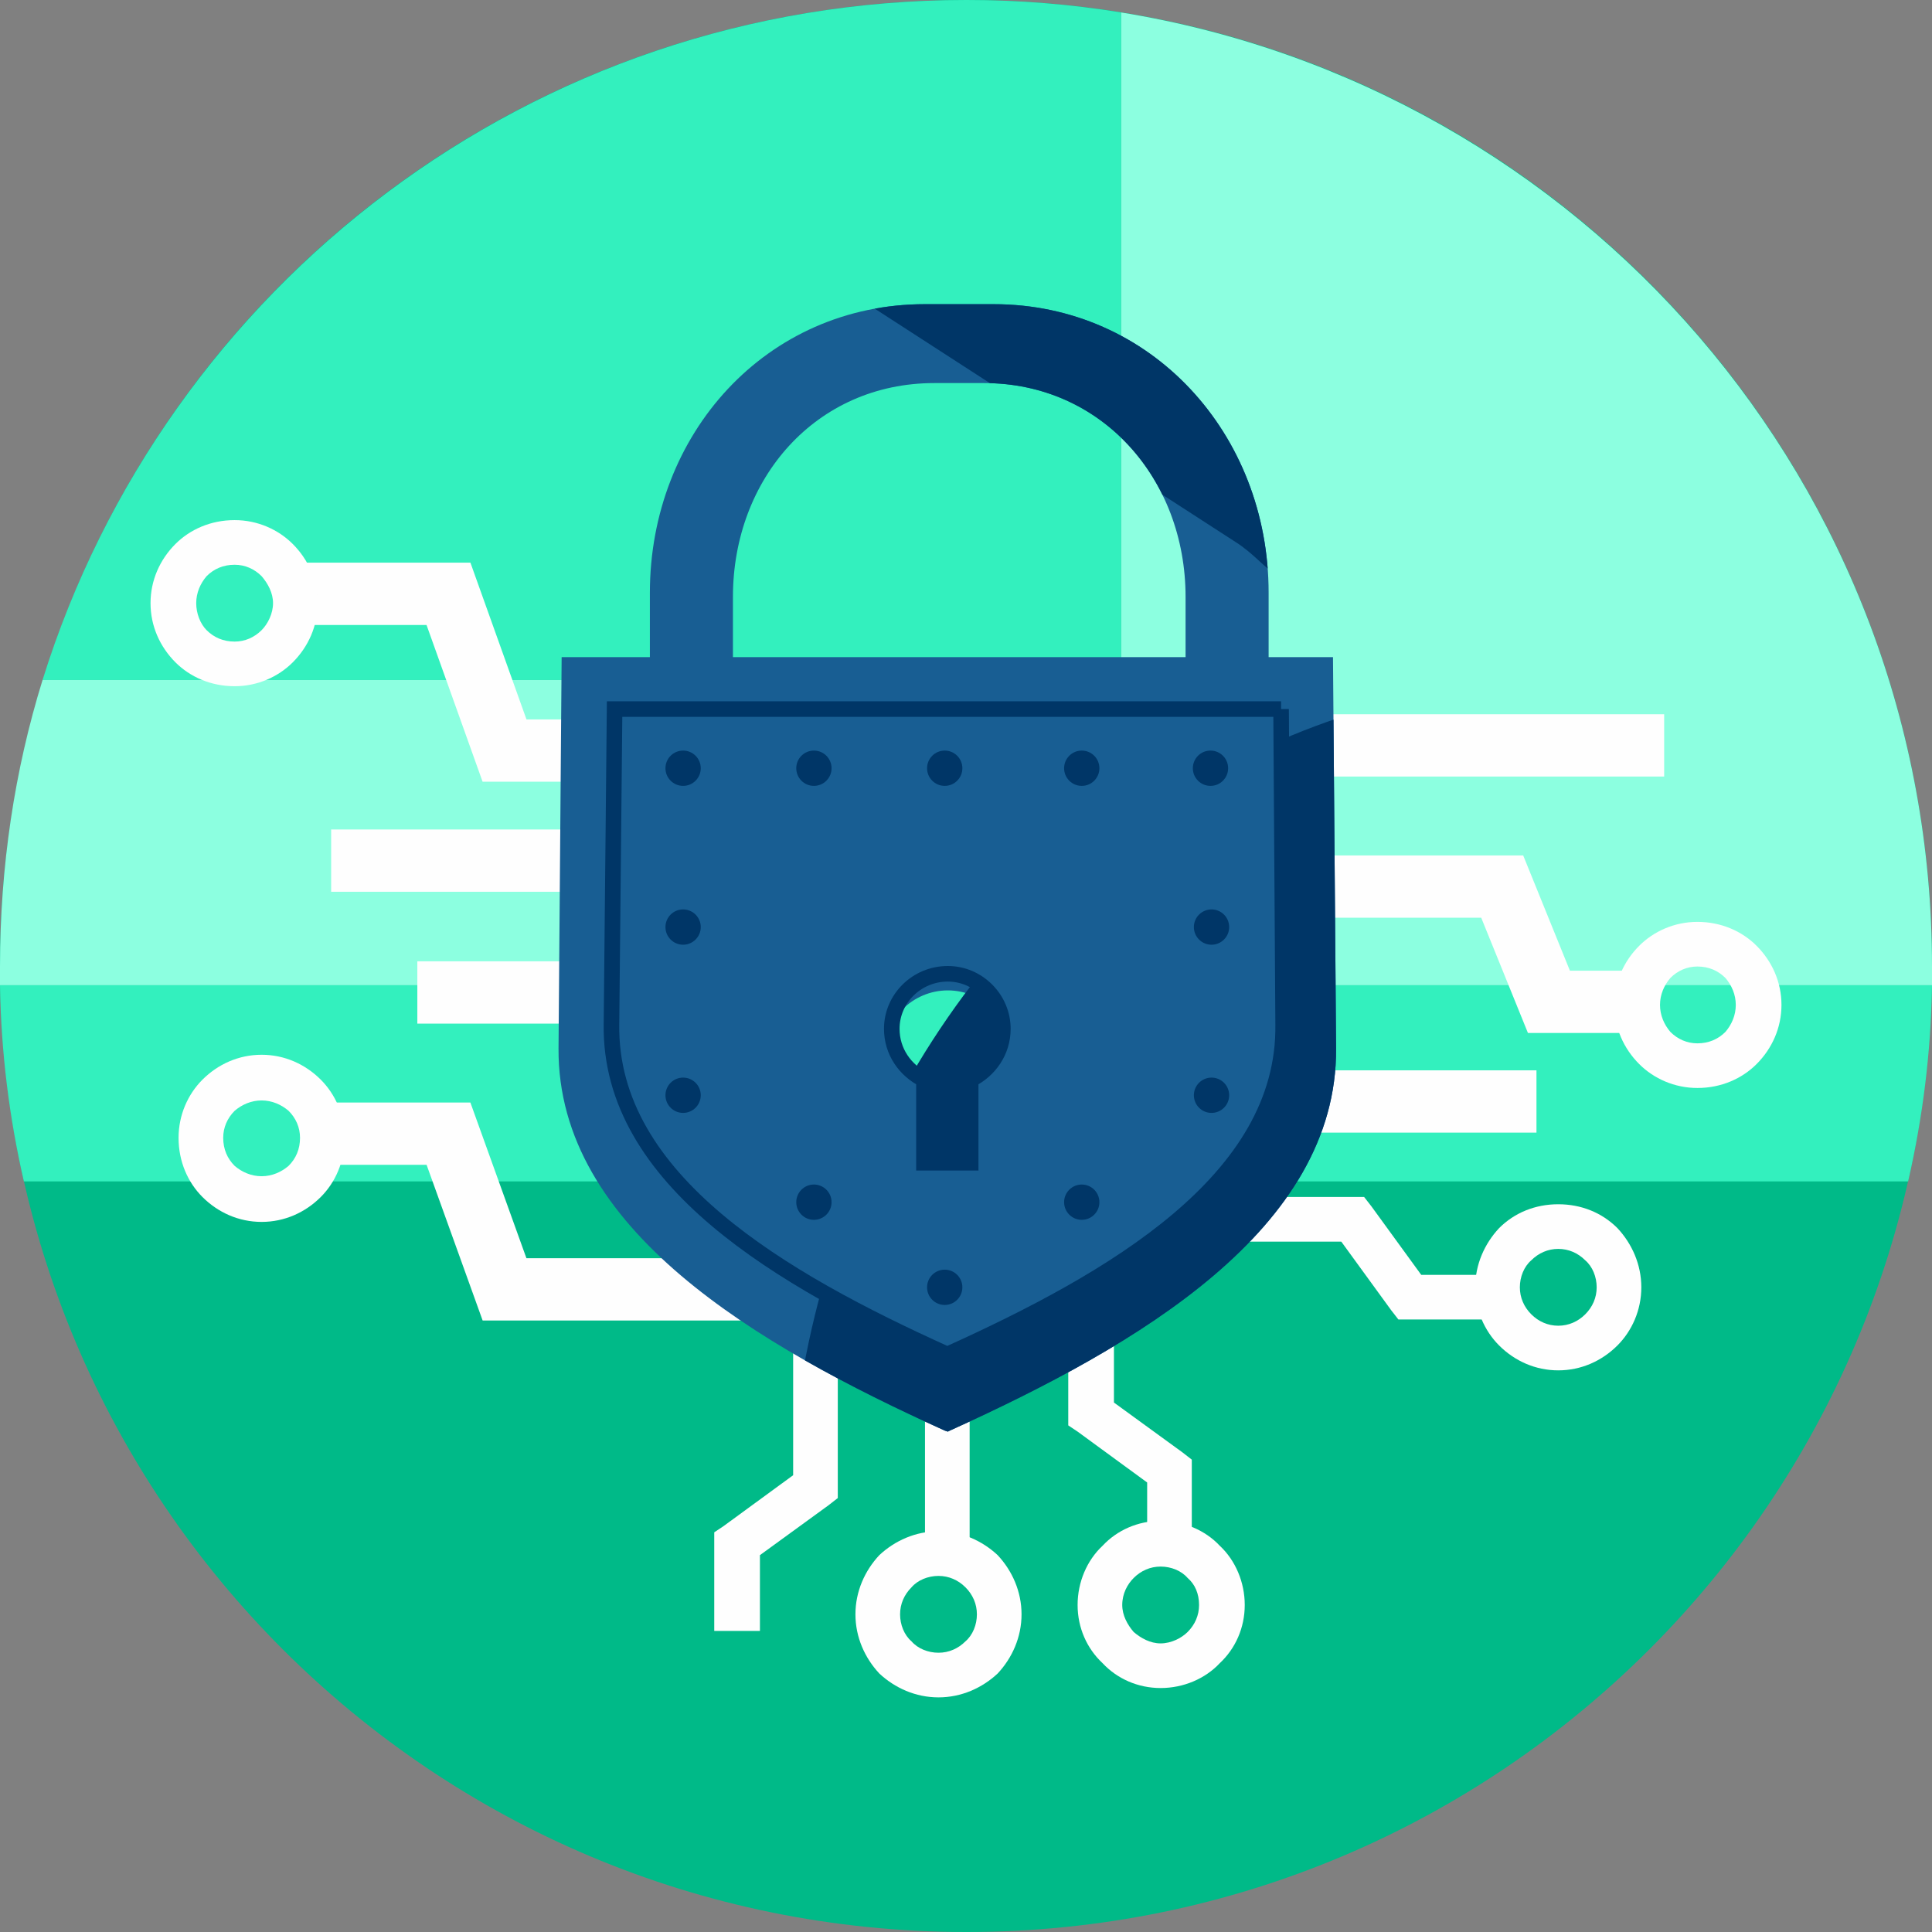 <?xml version="1.0" encoding="UTF-8"?>
<!DOCTYPE svg PUBLIC "-//W3C//DTD SVG 1.1//EN" "http://www.w3.org/Graphics/SVG/1.1/DTD/svg11.dtd">
<!-- Creator: CorelDRAW X7 -->
<svg xmlns="http://www.w3.org/2000/svg" xml:space="preserve" width="3.446in" height="3.446in" version="1.1" style="shape-rendering:geometricPrecision; text-rendering:geometricPrecision; image-rendering:optimizeQuality; fill-rule:evenodd; clip-rule:evenodd"
viewBox="0 0 1861 1861"
 xmlns:xlink="http://www.w3.org/1999/xlink">
 <rect x="0" y="0" width="1861" height="1861" fill="#808080" stroke="none"/>
 <defs>
  <style type="text/css">
   <![CDATA[
    .str0 {stroke:#FEFEFE;stroke-width:60.013}
    .str1 {stroke:#003667;stroke-width:15.002}
    .fil3 {fill:none}
    .fil6 {fill:#003667}
    .fil0 {fill:#00BA88}
    .fil5 {fill:#185E93}
    .fil1 {fill:#33F0BE}
    .fil2 {fill:#8CFFE0}
    .fil4 {fill:#FEFEFE;fill-rule:nonzero}
   ]]>
  </style>
   <clipPath id="id0">
    <path d="M910 633l5 0 227 0 0 -58c0,-114 -81,-206 -194,-206l-48 0c-114,0 -194,92 -194,206l0 58 204 0zm312 0l62 0 3 377c1,174 -191,286 -372,368l-2 1 -3 -1c-181,-82 -373,-194 -372,-368l3 -377 85 0 0 -62c0,-153 112,-278 265,-278l66 0c152,0 265,125 265,278l0 62zm-309 321c34,0 61,28 61,62 0,25 -14,46 -35,56l0 92 -53 0 0 -92c-21,-10 -35,-31 -35,-56 0,-34 28,-62 62,-62z"/>
   </clipPath>
 </defs>
 <g id="Layer_x0020_1">
  <g id="_1138209648">
   <path class="fil0" d="M931 0c514,0 930,416 930,931 0,514 -416,930 -930,930 -515,0 -931,-416 -931,-930 0,-515 416,-931 931,-931z"/>
   <path class="fil1" d="M23 1138l1815 0c14,-61 22,-124 23,-189l-1861 0c1,65 9,128 23,189z"/>
   <path class="fil1" d="M41 655l1039 0 0 -257 0 -386c-49,-8 -99,-12 -149,-12 -419,0 -772,276 -890,655z"/>
   <path class="fil2" d="M1080 398l0 257 -1039 0c-27,87 -41,180 -41,276 0,6 0,12 0,18l1861 0c0,-6 0,-12 0,-18 0,-464 -338,-847 -781,-919l0 386z"/>
  </g>
  <line class="fil3 str0" x1="319" y1="829" x2="654" y2= "829" />
  <polyline class="fil3 str0" points="286,572 432,572 486,723 654,723 "/>
  <path class="fil4" d="M1501 1160c22,0 42,8 57,23 14,15 23,35 23,57 0,22 -9,42 -23,56 -15,15 -35,24 -57,24 -22,0 -42,-9 -57,-24 -14,-14 -23,-34 -23,-56 0,-22 9,-42 23,-57 15,-15 35,-23 57,-23zm26 54c-7,-7 -16,-11 -26,-11 -10,0 -19,4 -26,11 -7,6 -11,16 -11,26 0,10 4,19 11,26 7,7 16,11 26,11 10,0 19,-4 26,-11 7,-7 11,-16 11,-26 0,-10 -4,-20 -11,-26z"/>
  <line class="fil3 str0" x1="1268" y1="718" x2="1603" y2= "718" />
  <polygon class="fil4" points="1093,1153 1303,1153 1314,1153 1321,1162 1369,1228 1442,1228 1442,1271 1358,1271 1347,1271 1340,1262 1292,1196 1093,1196 "/>
  <polyline class="fil3 str0" points="310,1092 432,1092 486,1242 763,1242 "/>
  <line class="fil3 str0" x1="402" y1="956" x2="737" y2= "956" />
  <path class="fil4" d="M252 1016c22,0 42,9 57,24 14,14 23,34 23,56 0,23 -9,43 -23,57 -15,15 -35,24 -57,24 -22,0 -42,-9 -57,-24 -14,-14 -23,-34 -23,-57 0,-22 9,-42 23,-56 15,-15 35,-24 57,-24zm26 54c-7,-6 -16,-10 -26,-10 -10,0 -19,4 -26,10 -7,7 -11,16 -11,26 0,11 4,20 11,27 7,6 16,10 26,10 10,0 19,-4 26,-10 7,-7 11,-16 11,-27 0,-10 -4,-19 -11,-26z"/>
  <polyline class="fil3 str0" points="1237,854 1447,854 1492,965 1575,965 "/>
  <path class="fil4" d="M1635 888c23,0 43,9 57,23 15,15 24,35 24,57 0,22 -9,42 -24,57 -14,14 -34,23 -57,23 -22,0 -42,-9 -56,-23 -15,-15 -24,-35 -24,-57 0,-22 9,-42 24,-57 14,-14 34,-23 56,-23zm27 54c-7,-7 -16,-11 -27,-11 -10,0 -19,4 -26,11 -6,7 -10,16 -10,26 0,10 4,19 10,26 7,7 16,11 26,11 11,0 20,-4 27,-11 6,-7 10,-16 10,-26 0,-10 -4,-19 -10,-26z"/>
  <line class="fil3 str0" x1="1145" y1="1061" x2="1480" y2= "1061" />
  <path class="fil4" d="M226 501c22,0 42,9 56,23 15,15 24,35 24,57 0,22 -9,42 -24,57 -14,14 -34,23 -56,23 -23,0 -43,-9 -57,-23 -15,-15 -24,-35 -24,-57 0,-22 9,-42 24,-57 14,-14 34,-23 57,-23zm26 54c-7,-7 -16,-11 -26,-11 -11,0 -20,4 -27,11 -6,7 -10,16 -10,26 0,10 4,20 10,26 7,7 16,11 27,11 10,0 19,-4 26,-11 6,-6 11,-16 11,-26 0,-10 -5,-19 -11,-26z"/>
  <polygon class="fil4" points="934,1240 934,1486 891,1486 891,1240 "/>
  <polygon class="fil4" points="807,1222 807,1432 807,1443 798,1450 732,1498 732,1571 688,1571 688,1487 688,1476 697,1470 764,1421 764,1222 "/>
  <polygon class="fil4" points="1029,1151 1029,1362 1029,1373 1038,1379 1105,1428 1105,1500 1148,1500 1148,1417 1148,1406 1139,1399 1073,1351 1073,1151 "/>
  <path class="fil4" d="M1118 1465c22,0 43,9 57,24 15,14 24,35 24,57 0,22 -9,42 -24,56 -14,15 -35,24 -57,24 -22,0 -42,-9 -56,-24 -15,-14 -24,-34 -24,-56 0,-22 9,-43 24,-57 14,-15 34,-24 56,-24zm26 55c-6,-7 -16,-11 -26,-11 -10,0 -19,4 -26,11 -6,6 -11,15 -11,26 0,10 5,19 11,26 7,6 16,11 26,11 10,0 20,-5 26,-11 7,-7 11,-16 11,-26 0,-11 -4,-20 -11,-26z"/>
  <path class="fil4" d="M904 1475c22,0 42,9 57,23 14,15 23,35 23,57 0,22 -9,42 -23,57 -15,14 -35,23 -57,23 -22,0 -42,-9 -57,-23 -14,-15 -23,-35 -23,-57 0,-22 9,-42 23,-57 15,-14 35,-23 57,-23zm26 54c-7,-7 -16,-11 -26,-11 -10,0 -20,4 -26,11 -7,7 -11,16 -11,26 0,10 4,20 11,26 6,7 16,11 26,11 10,0 19,-4 26,-11 7,-6 11,-16 11,-26 0,-10 -4,-19 -11,-26z"/>
  <path class="fil5" d="M910 633l5 0 227 0 0 -58c0,-114 -81,-206 -194,-206l-48 0c-114,0 -194,92 -194,206l0 58 204 0zm312 0l62 0 3 377c1,174 -191,286 -372,368l-2 1 -3 -1c-181,-82 -373,-194 -372,-368l3 -377 85 0 0 -62c0,-153 112,-278 265,-278l66 0c152,0 265,125 265,278l0 62zm-309 321c34,0 61,28 61,62 0,25 -14,46 -35,56l0 92 -53 0 0 -92c-21,-10 -35,-31 -35,-56 0,-34 28,-62 62,-62z"/>
  <g style="clip-path:url(#id0)">
   <g id="_291184248">
    <ellipse class="fil6" cx="1506" cy="1483" rx="747" ry="827"/>
    <path class="fil6" d="M788 262l402 260c35,22 43,57 88,22 87,-68 -109,-141 -86,-204 354,-974 -71,-351 -321,-112 -29,28 -45,45 -83,34z"/>
   </g>
  </g>
  <path class="fil3" d="M910 633l5 0 227 0 0 -58c0,-114 -81,-206 -194,-206l-48 0c-114,0 -194,92 -194,206l0 58 204 0zm312 0l62 0 3 377c1,174 -191,286 -372,368l-2 1 -3 -1c-181,-82 -373,-194 -372,-368l3 -377 85 0 0 -62c0,-153 112,-278 265,-278l66 0c152,0 265,125 265,278l0 62zm-309 321c34,0 61,28 61,62 0,25 -14,46 -35,56l0 92 -53 0 0 -92c-21,-10 -35,-31 -35,-56 0,-34 28,-62 62,-62z"/>
  <path class="fil5 str1" d="M1234 683l2 304c2,150 -165,246 -322,317l-1 1 -2 -1c-157,-71 -324,-167 -322,-317l3 -304c214,0 428,0 642,0zm-321 255c29,0 53,24 53,53 0,22 -13,40 -31,49l0 80 -45 0 0 -80c-18,-9 -31,-27 -31,-49 0,-29 24,-53 54,-53z"/>
  <circle class="fil6" cx="658" cy="740" r="17"/>
  <circle class="fil6" cx="1166" cy="740" r="17"/>
  <circle class="fil6" cx="910" cy="740" r="17"/>
  <circle class="fil6" cx="658" cy="1055" r="17"/>
  <circle class="fil6" cx="658" cy="893" r="17"/>
  <circle class="fil6" cx="1167" cy="1055" r="17"/>
  <circle class="fil6" cx="1167" cy="893" r="17"/>
  <circle class="fil6" cx="910" cy="1240" r="17"/>
  <circle class="fil6" cx="784" cy="740" r="17"/>
  <circle class="fil6" cx="1042" cy="740" r="17"/>
  <circle class="fil6" cx="784" cy="1158" r="17"/>
  <circle class="fil6" cx="1042" cy="1158" r="17"/>
 </g>
</svg>
